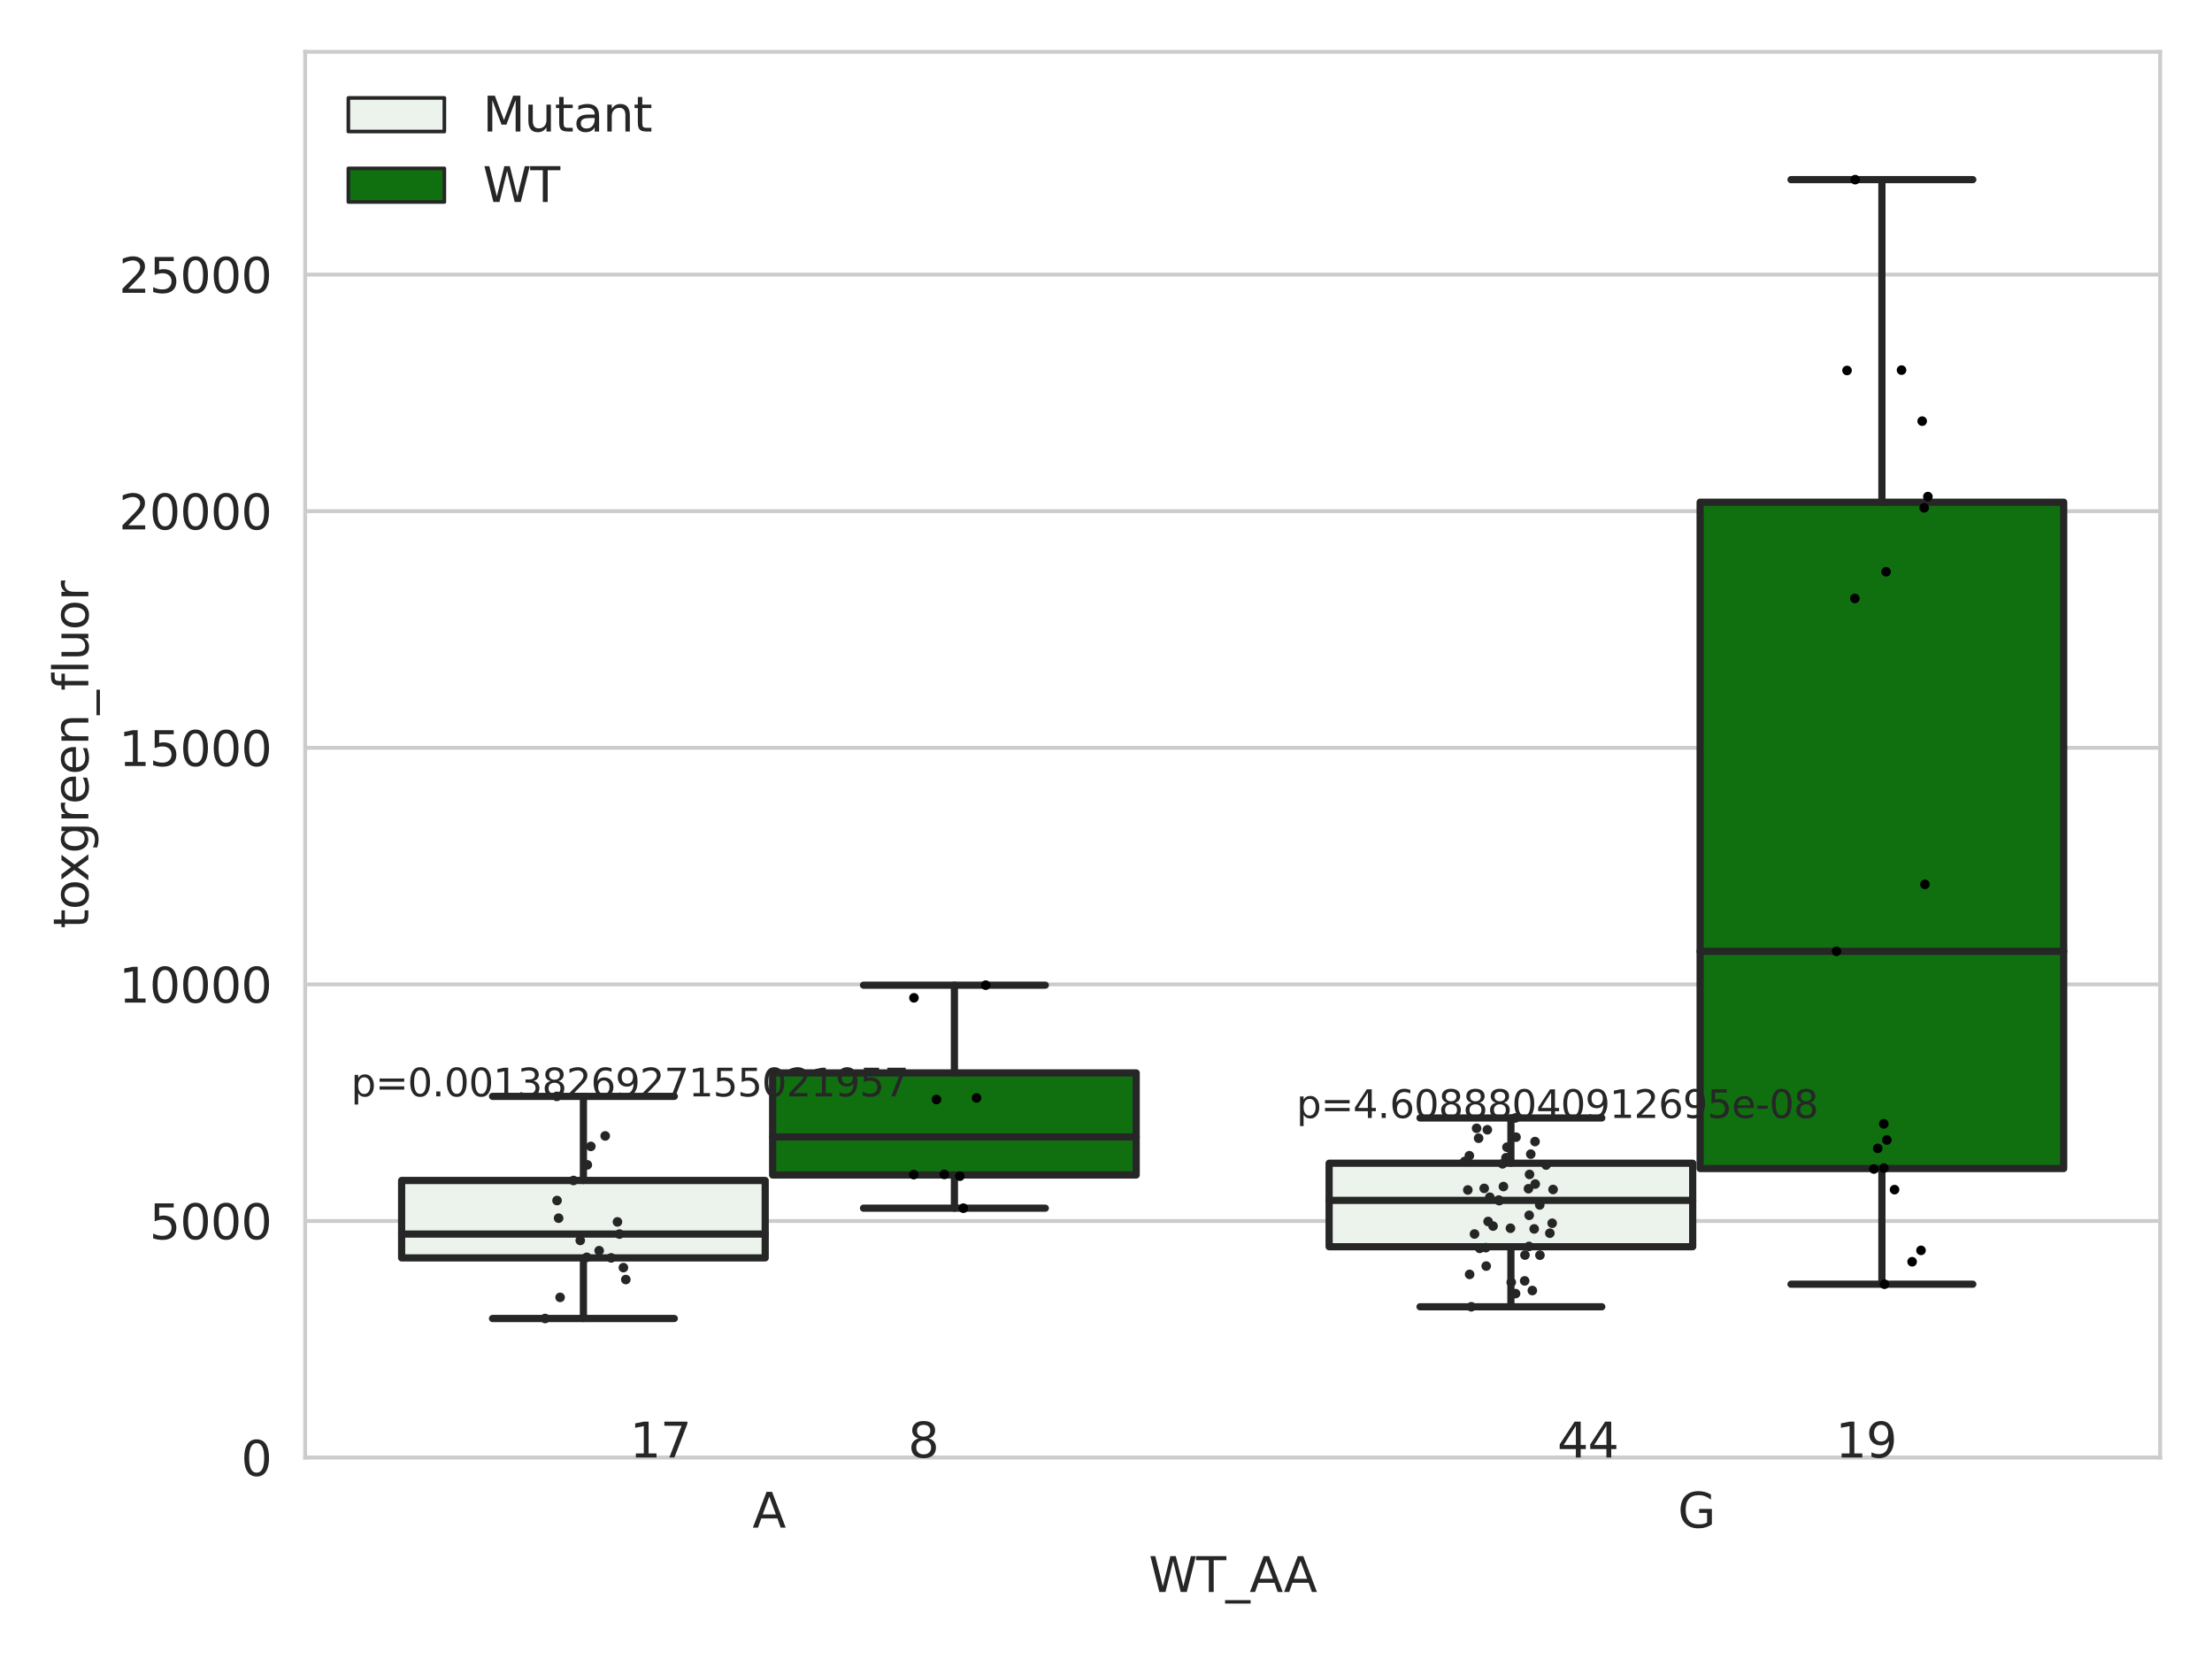 <?xml version="1.0" encoding="utf-8" standalone="no"?>
<!DOCTYPE svg PUBLIC "-//W3C//DTD SVG 1.1//EN"
  "http://www.w3.org/Graphics/SVG/1.1/DTD/svg11.dtd">
<svg xmlns:xlink="http://www.w3.org/1999/xlink" width="460.8pt" height="345.6pt" viewBox="0 0 460.8 345.6" xmlns="http://www.w3.org/2000/svg" version="1.1">
 <defs>
  <style type="text/css">*{stroke-linejoin: round; stroke-linecap: butt}</style>
 </defs>
 <g id="figure_1">
  <g id="patch_1">
   <path d="M 0 345.6 
L 460.8 345.6 
L 460.8 0 
L 0 0 
z
" style="fill: #ffffff"/>
  </g>
  <g id="axes_1">
   <g id="patch_2">
    <path d="M 63.571 303.64 
L 450 303.64 
L 450 10.8 
L 63.571 10.8 
z
" style="fill: #ffffff"/>
   </g>
   <g id="matplotlib.axis_1">
    <g id="xtick_1">
     <g id="text_1">
      <!-- A -->
      <g style="fill: #262626" transform="translate(156.758 318.238)scale(0.1 -0.1)">
       <defs>
        <path id="DejaVuSans-41" d="M 2188 4044 
L 1331 1722 
L 3047 1722 
L 2188 4044 
z
M 1831 4666 
L 2547 4666 
L 4325 0 
L 3669 0 
L 3244 1197 
L 1141 1197 
L 716 0 
L 50 0 
L 1831 4666 
z
" transform="scale(0.016)"/>
       </defs>
       <use xlink:href="#DejaVuSans-41"/>
      </g>
     </g>
    </g>
    <g id="xtick_2">
     <g id="text_2">
      <!-- G -->
      <g style="fill: #262626" transform="translate(349.519 318.238)scale(0.1 -0.1)">
       <defs>
        <path id="DejaVuSans-47" d="M 3809 666 
L 3809 1919 
L 2778 1919 
L 2778 2438 
L 4434 2438 
L 4434 434 
Q 4069 175 3628 42 
Q 3188 -91 2688 -91 
Q 1594 -91 976 548 
Q 359 1188 359 2328 
Q 359 3472 976 4111 
Q 1594 4750 2688 4750 
Q 3144 4750 3555 4637 
Q 3966 4525 4313 4306 
L 4313 3634 
Q 3963 3931 3569 4081 
Q 3175 4231 2741 4231 
Q 1884 4231 1454 3753 
Q 1025 3275 1025 2328 
Q 1025 1384 1454 906 
Q 1884 428 2741 428 
Q 3075 428 3337 486 
Q 3600 544 3809 666 
z
" transform="scale(0.016)"/>
       </defs>
       <use xlink:href="#DejaVuSans-47"/>
      </g>
     </g>
    </g>
    <g id="text_3">
     <!-- WT_AA -->
     <g style="fill: #262626" transform="translate(239.31 331.638)scale(0.1 -0.1)">
      <defs>
       <path id="DejaVuSans-57" d="M 213 4666 
L 850 4666 
L 1831 722 
L 2809 4666 
L 3519 4666 
L 4500 722 
L 5478 4666 
L 6119 4666 
L 4947 0 
L 4153 0 
L 3169 4050 
L 2175 0 
L 1381 0 
L 213 4666 
z
" transform="scale(0.016)"/>
       <path id="DejaVuSans-54" d="M -19 4666 
L 3928 4666 
L 3928 4134 
L 2272 4134 
L 2272 0 
L 1638 0 
L 1638 4134 
L -19 4134 
L -19 4666 
z
" transform="scale(0.016)"/>
       <path id="DejaVuSans-5f" d="M 3263 -1063 
L 3263 -1509 
L -63 -1509 
L -63 -1063 
L 3263 -1063 
z
" transform="scale(0.016)"/>
      </defs>
      <use xlink:href="#DejaVuSans-57"/>
      <use xlink:href="#DejaVuSans-54" x="98.877"/>
      <use xlink:href="#DejaVuSans-5f" x="159.961"/>
      <use xlink:href="#DejaVuSans-41" x="209.961"/>
      <use xlink:href="#DejaVuSans-41" x="281.119"/>
     </g>
    </g>
   </g>
   <g id="matplotlib.axis_2">
    <g id="ytick_1">
     <g id="line2d_1">
      <path d="M 63.571 303.64 
L 450 303.64 
" clip-path="url(#p2934b4007f)" style="fill: none; stroke: #cccccc; stroke-width: 0.8; stroke-linecap: round"/>
     </g>
     <g id="text_4">
      <!-- 0 -->
      <g style="fill: #262626" transform="translate(50.209 307.439)scale(0.1 -0.1)">
       <defs>
        <path id="DejaVuSans-30" d="M 2034 4250 
Q 1547 4250 1301 3770 
Q 1056 3291 1056 2328 
Q 1056 1369 1301 889 
Q 1547 409 2034 409 
Q 2525 409 2770 889 
Q 3016 1369 3016 2328 
Q 3016 3291 2770 3770 
Q 2525 4250 2034 4250 
z
M 2034 4750 
Q 2819 4750 3233 4129 
Q 3647 3509 3647 2328 
Q 3647 1150 3233 529 
Q 2819 -91 2034 -91 
Q 1250 -91 836 529 
Q 422 1150 422 2328 
Q 422 3509 836 4129 
Q 1250 4750 2034 4750 
z
" transform="scale(0.016)"/>
       </defs>
       <use xlink:href="#DejaVuSans-30"/>
      </g>
     </g>
    </g>
    <g id="ytick_2">
     <g id="line2d_2">
      <path d="M 63.571 254.352 
L 450 254.352 
" clip-path="url(#p2934b4007f)" style="fill: none; stroke: #cccccc; stroke-width: 0.8; stroke-linecap: round"/>
     </g>
     <g id="text_5">
      <!-- 5000 -->
      <g style="fill: #262626" transform="translate(31.121 258.152)scale(0.1 -0.1)">
       <defs>
        <path id="DejaVuSans-35" d="M 691 4666 
L 3169 4666 
L 3169 4134 
L 1269 4134 
L 1269 2991 
Q 1406 3038 1543 3061 
Q 1681 3084 1819 3084 
Q 2600 3084 3056 2656 
Q 3513 2228 3513 1497 
Q 3513 744 3044 326 
Q 2575 -91 1722 -91 
Q 1428 -91 1123 -41 
Q 819 9 494 109 
L 494 744 
Q 775 591 1075 516 
Q 1375 441 1709 441 
Q 2250 441 2565 725 
Q 2881 1009 2881 1497 
Q 2881 1984 2565 2268 
Q 2250 2553 1709 2553 
Q 1456 2553 1204 2497 
Q 953 2441 691 2322 
L 691 4666 
z
" transform="scale(0.016)"/>
       </defs>
       <use xlink:href="#DejaVuSans-35"/>
       <use xlink:href="#DejaVuSans-30" x="63.623"/>
       <use xlink:href="#DejaVuSans-30" x="127.246"/>
       <use xlink:href="#DejaVuSans-30" x="190.869"/>
      </g>
     </g>
    </g>
    <g id="ytick_3">
     <g id="line2d_3">
      <path d="M 63.571 205.065 
L 450 205.065 
" clip-path="url(#p2934b4007f)" style="fill: none; stroke: #cccccc; stroke-width: 0.8; stroke-linecap: round"/>
     </g>
     <g id="text_6">
      <!-- 10000 -->
      <g style="fill: #262626" transform="translate(24.759 208.864)scale(0.1 -0.1)">
       <defs>
        <path id="DejaVuSans-31" d="M 794 531 
L 1825 531 
L 1825 4091 
L 703 3866 
L 703 4441 
L 1819 4666 
L 2450 4666 
L 2450 531 
L 3481 531 
L 3481 0 
L 794 0 
L 794 531 
z
" transform="scale(0.016)"/>
       </defs>
       <use xlink:href="#DejaVuSans-31"/>
       <use xlink:href="#DejaVuSans-30" x="63.623"/>
       <use xlink:href="#DejaVuSans-30" x="127.246"/>
       <use xlink:href="#DejaVuSans-30" x="190.869"/>
       <use xlink:href="#DejaVuSans-30" x="254.492"/>
      </g>
     </g>
    </g>
    <g id="ytick_4">
     <g id="line2d_4">
      <path d="M 63.571 155.777 
L 450 155.777 
" clip-path="url(#p2934b4007f)" style="fill: none; stroke: #cccccc; stroke-width: 0.8; stroke-linecap: round"/>
     </g>
     <g id="text_7">
      <!-- 15000 -->
      <g style="fill: #262626" transform="translate(24.759 159.576)scale(0.1 -0.1)">
       <use xlink:href="#DejaVuSans-31"/>
       <use xlink:href="#DejaVuSans-35" x="63.623"/>
       <use xlink:href="#DejaVuSans-30" x="127.246"/>
       <use xlink:href="#DejaVuSans-30" x="190.869"/>
       <use xlink:href="#DejaVuSans-30" x="254.492"/>
      </g>
     </g>
    </g>
    <g id="ytick_5">
     <g id="line2d_5">
      <path d="M 63.571 106.489 
L 450 106.489 
" clip-path="url(#p2934b4007f)" style="fill: none; stroke: #cccccc; stroke-width: 0.8; stroke-linecap: round"/>
     </g>
     <g id="text_8">
      <!-- 20000 -->
      <g style="fill: #262626" transform="translate(24.759 110.289)scale(0.1 -0.1)">
       <defs>
        <path id="DejaVuSans-32" d="M 1228 531 
L 3431 531 
L 3431 0 
L 469 0 
L 469 531 
Q 828 903 1448 1529 
Q 2069 2156 2228 2338 
Q 2531 2678 2651 2914 
Q 2772 3150 2772 3378 
Q 2772 3750 2511 3984 
Q 2250 4219 1831 4219 
Q 1534 4219 1204 4116 
Q 875 4013 500 3803 
L 500 4441 
Q 881 4594 1212 4672 
Q 1544 4750 1819 4750 
Q 2544 4750 2975 4387 
Q 3406 4025 3406 3419 
Q 3406 3131 3298 2873 
Q 3191 2616 2906 2266 
Q 2828 2175 2409 1742 
Q 1991 1309 1228 531 
z
" transform="scale(0.016)"/>
       </defs>
       <use xlink:href="#DejaVuSans-32"/>
       <use xlink:href="#DejaVuSans-30" x="63.623"/>
       <use xlink:href="#DejaVuSans-30" x="127.246"/>
       <use xlink:href="#DejaVuSans-30" x="190.869"/>
       <use xlink:href="#DejaVuSans-30" x="254.492"/>
      </g>
     </g>
    </g>
    <g id="ytick_6">
     <g id="line2d_6">
      <path d="M 63.571 57.202 
L 450 57.202 
" clip-path="url(#p2934b4007f)" style="fill: none; stroke: #cccccc; stroke-width: 0.8; stroke-linecap: round"/>
     </g>
     <g id="text_9">
      <!-- 25000 -->
      <g style="fill: #262626" transform="translate(24.759 61.001)scale(0.1 -0.1)">
       <use xlink:href="#DejaVuSans-32"/>
       <use xlink:href="#DejaVuSans-35" x="63.623"/>
       <use xlink:href="#DejaVuSans-30" x="127.246"/>
       <use xlink:href="#DejaVuSans-30" x="190.869"/>
       <use xlink:href="#DejaVuSans-30" x="254.492"/>
      </g>
     </g>
    </g>
    <g id="text_10">
     <!-- toxgreen_fluor -->
     <g style="fill: #262626" transform="translate(18.401 193.415)rotate(-90)scale(0.1 -0.1)">
      <defs>
       <path id="DejaVuSans-74" d="M 1172 4494 
L 1172 3500 
L 2356 3500 
L 2356 3053 
L 1172 3053 
L 1172 1153 
Q 1172 725 1289 603 
Q 1406 481 1766 481 
L 2356 481 
L 2356 0 
L 1766 0 
Q 1100 0 847 248 
Q 594 497 594 1153 
L 594 3053 
L 172 3053 
L 172 3500 
L 594 3500 
L 594 4494 
L 1172 4494 
z
" transform="scale(0.016)"/>
       <path id="DejaVuSans-6f" d="M 1959 3097 
Q 1497 3097 1228 2736 
Q 959 2375 959 1747 
Q 959 1119 1226 758 
Q 1494 397 1959 397 
Q 2419 397 2687 759 
Q 2956 1122 2956 1747 
Q 2956 2369 2687 2733 
Q 2419 3097 1959 3097 
z
M 1959 3584 
Q 2709 3584 3137 3096 
Q 3566 2609 3566 1747 
Q 3566 888 3137 398 
Q 2709 -91 1959 -91 
Q 1206 -91 779 398 
Q 353 888 353 1747 
Q 353 2609 779 3096 
Q 1206 3584 1959 3584 
z
" transform="scale(0.016)"/>
       <path id="DejaVuSans-78" d="M 3513 3500 
L 2247 1797 
L 3578 0 
L 2900 0 
L 1881 1375 
L 863 0 
L 184 0 
L 1544 1831 
L 300 3500 
L 978 3500 
L 1906 2253 
L 2834 3500 
L 3513 3500 
z
" transform="scale(0.016)"/>
       <path id="DejaVuSans-67" d="M 2906 1791 
Q 2906 2416 2648 2759 
Q 2391 3103 1925 3103 
Q 1463 3103 1205 2759 
Q 947 2416 947 1791 
Q 947 1169 1205 825 
Q 1463 481 1925 481 
Q 2391 481 2648 825 
Q 2906 1169 2906 1791 
z
M 3481 434 
Q 3481 -459 3084 -895 
Q 2688 -1331 1869 -1331 
Q 1566 -1331 1297 -1286 
Q 1028 -1241 775 -1147 
L 775 -588 
Q 1028 -725 1275 -790 
Q 1522 -856 1778 -856 
Q 2344 -856 2625 -561 
Q 2906 -266 2906 331 
L 2906 616 
Q 2728 306 2450 153 
Q 2172 0 1784 0 
Q 1141 0 747 490 
Q 353 981 353 1791 
Q 353 2603 747 3093 
Q 1141 3584 1784 3584 
Q 2172 3584 2450 3431 
Q 2728 3278 2906 2969 
L 2906 3500 
L 3481 3500 
L 3481 434 
z
" transform="scale(0.016)"/>
       <path id="DejaVuSans-72" d="M 2631 2963 
Q 2534 3019 2420 3045 
Q 2306 3072 2169 3072 
Q 1681 3072 1420 2755 
Q 1159 2438 1159 1844 
L 1159 0 
L 581 0 
L 581 3500 
L 1159 3500 
L 1159 2956 
Q 1341 3275 1631 3429 
Q 1922 3584 2338 3584 
Q 2397 3584 2469 3576 
Q 2541 3569 2628 3553 
L 2631 2963 
z
" transform="scale(0.016)"/>
       <path id="DejaVuSans-65" d="M 3597 1894 
L 3597 1613 
L 953 1613 
Q 991 1019 1311 708 
Q 1631 397 2203 397 
Q 2534 397 2845 478 
Q 3156 559 3463 722 
L 3463 178 
Q 3153 47 2828 -22 
Q 2503 -91 2169 -91 
Q 1331 -91 842 396 
Q 353 884 353 1716 
Q 353 2575 817 3079 
Q 1281 3584 2069 3584 
Q 2775 3584 3186 3129 
Q 3597 2675 3597 1894 
z
M 3022 2063 
Q 3016 2534 2758 2815 
Q 2500 3097 2075 3097 
Q 1594 3097 1305 2825 
Q 1016 2553 972 2059 
L 3022 2063 
z
" transform="scale(0.016)"/>
       <path id="DejaVuSans-6e" d="M 3513 2113 
L 3513 0 
L 2938 0 
L 2938 2094 
Q 2938 2591 2744 2837 
Q 2550 3084 2163 3084 
Q 1697 3084 1428 2787 
Q 1159 2491 1159 1978 
L 1159 0 
L 581 0 
L 581 3500 
L 1159 3500 
L 1159 2956 
Q 1366 3272 1645 3428 
Q 1925 3584 2291 3584 
Q 2894 3584 3203 3211 
Q 3513 2838 3513 2113 
z
" transform="scale(0.016)"/>
       <path id="DejaVuSans-66" d="M 2375 4863 
L 2375 4384 
L 1825 4384 
Q 1516 4384 1395 4259 
Q 1275 4134 1275 3809 
L 1275 3500 
L 2222 3500 
L 2222 3053 
L 1275 3053 
L 1275 0 
L 697 0 
L 697 3053 
L 147 3053 
L 147 3500 
L 697 3500 
L 697 3744 
Q 697 4328 969 4595 
Q 1241 4863 1831 4863 
L 2375 4863 
z
" transform="scale(0.016)"/>
       <path id="DejaVuSans-6c" d="M 603 4863 
L 1178 4863 
L 1178 0 
L 603 0 
L 603 4863 
z
" transform="scale(0.016)"/>
       <path id="DejaVuSans-75" d="M 544 1381 
L 544 3500 
L 1119 3500 
L 1119 1403 
Q 1119 906 1312 657 
Q 1506 409 1894 409 
Q 2359 409 2629 706 
Q 2900 1003 2900 1516 
L 2900 3500 
L 3475 3500 
L 3475 0 
L 2900 0 
L 2900 538 
Q 2691 219 2414 64 
Q 2138 -91 1772 -91 
Q 1169 -91 856 284 
Q 544 659 544 1381 
z
M 1991 3584 
L 1991 3584 
z
" transform="scale(0.016)"/>
      </defs>
      <use xlink:href="#DejaVuSans-74"/>
      <use xlink:href="#DejaVuSans-6f" x="39.209"/>
      <use xlink:href="#DejaVuSans-78" x="97.266"/>
      <use xlink:href="#DejaVuSans-67" x="156.445"/>
      <use xlink:href="#DejaVuSans-72" x="219.922"/>
      <use xlink:href="#DejaVuSans-65" x="258.785"/>
      <use xlink:href="#DejaVuSans-65" x="320.309"/>
      <use xlink:href="#DejaVuSans-6e" x="381.832"/>
      <use xlink:href="#DejaVuSans-5f" x="445.211"/>
      <use xlink:href="#DejaVuSans-66" x="495.211"/>
      <use xlink:href="#DejaVuSans-6c" x="530.416"/>
      <use xlink:href="#DejaVuSans-75" x="558.199"/>
      <use xlink:href="#DejaVuSans-6f" x="621.578"/>
      <use xlink:href="#DejaVuSans-72" x="682.76"/>
     </g>
    </g>
   </g>
   <g id="patch_3">
    <path d="M 83.666 262.038 
L 159.406 262.038 
L 159.406 245.914 
L 83.666 245.914 
L 83.666 262.038 
z
" clip-path="url(#p2934b4007f)" style="fill: #ecf2ec; stroke: #262626; stroke-width: 1.5; stroke-linejoin: miter"/>
   </g>
   <g id="patch_4">
    <path d="M 160.951 244.771 
L 236.691 244.771 
L 236.691 223.508 
L 160.951 223.508 
L 160.951 244.771 
z
" clip-path="url(#p2934b4007f)" style="fill: #107010; stroke: #262626; stroke-width: 1.5; stroke-linejoin: miter"/>
   </g>
   <g id="patch_5">
    <path d="M 276.88 259.714 
L 352.62 259.714 
L 352.62 242.325 
L 276.88 242.325 
L 276.88 259.714 
z
" clip-path="url(#p2934b4007f)" style="fill: #ecf2ec; stroke: #262626; stroke-width: 1.5; stroke-linejoin: miter"/>
   </g>
   <g id="patch_6">
    <path d="M 354.166 243.427 
L 429.906 243.427 
L 429.906 104.616 
L 354.166 104.616 
L 354.166 243.427 
z
" clip-path="url(#p2934b4007f)" style="fill: #107010; stroke: #262626; stroke-width: 1.5; stroke-linejoin: miter"/>
   </g>
   <g id="patch_7">
    <path d="M 160.178 303.64 
L 160.178 303.64 
L 160.178 303.64 
L 160.178 303.64 
z
" clip-path="url(#p2934b4007f)" style="fill: #ecf2ec; stroke: #262626; stroke-width: 0.75; stroke-linejoin: miter"/>
   </g>
   <g id="patch_8">
    <path d="M 160.178 303.64 
L 160.178 303.64 
L 160.178 303.64 
L 160.178 303.64 
z
" clip-path="url(#p2934b4007f)" style="fill: #107010; stroke: #262626; stroke-width: 0.75; stroke-linejoin: miter"/>
   </g>
   <g id="PathCollection_1"/>
   <g id="PathCollection_2"/>
   <g id="line2d_7">
    <path d="M 121.536 262.038 
L 121.536 274.667 
" clip-path="url(#p2934b4007f)" style="fill: none; stroke: #262626; stroke-width: 1.5; stroke-linecap: round"/>
   </g>
   <g id="line2d_8">
    <path d="M 121.536 245.914 
L 121.536 228.392 
" clip-path="url(#p2934b4007f)" style="fill: none; stroke: #262626; stroke-width: 1.5; stroke-linecap: round"/>
   </g>
   <g id="line2d_9">
    <path d="M 102.601 274.667 
L 140.471 274.667 
" clip-path="url(#p2934b4007f)" style="fill: none; stroke: #262626; stroke-width: 1.5; stroke-linecap: round"/>
   </g>
   <g id="line2d_10">
    <path d="M 102.601 228.392 
L 140.471 228.392 
" clip-path="url(#p2934b4007f)" style="fill: none; stroke: #262626; stroke-width: 1.5; stroke-linecap: round"/>
   </g>
   <g id="line2d_11"/>
   <g id="line2d_12">
    <path d="M 198.821 244.771 
L 198.821 251.688 
" clip-path="url(#p2934b4007f)" style="fill: none; stroke: #262626; stroke-width: 1.5; stroke-linecap: round"/>
   </g>
   <g id="line2d_13">
    <path d="M 198.821 223.508 
L 198.821 205.229 
" clip-path="url(#p2934b4007f)" style="fill: none; stroke: #262626; stroke-width: 1.5; stroke-linecap: round"/>
   </g>
   <g id="line2d_14">
    <path d="M 179.886 251.688 
L 217.756 251.688 
" clip-path="url(#p2934b4007f)" style="fill: none; stroke: #262626; stroke-width: 1.5; stroke-linecap: round"/>
   </g>
   <g id="line2d_15">
    <path d="M 179.886 205.229 
L 217.756 205.229 
" clip-path="url(#p2934b4007f)" style="fill: none; stroke: #262626; stroke-width: 1.5; stroke-linecap: round"/>
   </g>
   <g id="line2d_16"/>
   <g id="line2d_17">
    <path d="M 314.75 259.714 
L 314.75 272.225 
" clip-path="url(#p2934b4007f)" style="fill: none; stroke: #262626; stroke-width: 1.5; stroke-linecap: round"/>
   </g>
   <g id="line2d_18">
    <path d="M 314.75 242.325 
L 314.75 232.889 
" clip-path="url(#p2934b4007f)" style="fill: none; stroke: #262626; stroke-width: 1.5; stroke-linecap: round"/>
   </g>
   <g id="line2d_19">
    <path d="M 295.815 272.225 
L 333.685 272.225 
" clip-path="url(#p2934b4007f)" style="fill: none; stroke: #262626; stroke-width: 1.5; stroke-linecap: round"/>
   </g>
   <g id="line2d_20">
    <path d="M 295.815 232.889 
L 333.685 232.889 
" clip-path="url(#p2934b4007f)" style="fill: none; stroke: #262626; stroke-width: 1.5; stroke-linecap: round"/>
   </g>
   <g id="line2d_21"/>
   <g id="line2d_22">
    <path d="M 392.036 243.427 
L 392.036 267.525 
" clip-path="url(#p2934b4007f)" style="fill: none; stroke: #262626; stroke-width: 1.5; stroke-linecap: round"/>
   </g>
   <g id="line2d_23">
    <path d="M 392.036 104.616 
L 392.036 37.422 
" clip-path="url(#p2934b4007f)" style="fill: none; stroke: #262626; stroke-width: 1.5; stroke-linecap: round"/>
   </g>
   <g id="line2d_24">
    <path d="M 373.101 267.525 
L 410.971 267.525 
" clip-path="url(#p2934b4007f)" style="fill: none; stroke: #262626; stroke-width: 1.5; stroke-linecap: round"/>
   </g>
   <g id="line2d_25">
    <path d="M 373.101 37.422 
L 410.971 37.422 
" clip-path="url(#p2934b4007f)" style="fill: none; stroke: #262626; stroke-width: 1.5; stroke-linecap: round"/>
   </g>
   <g id="line2d_26"/>
   <g id="line2d_27">
    <path d="M 83.666 257.08 
L 159.406 257.08 
" clip-path="url(#p2934b4007f)" style="fill: none; stroke: #262626; stroke-width: 1.5; stroke-linecap: round"/>
   </g>
   <g id="line2d_28">
    <path d="M 160.951 236.848 
L 236.691 236.848 
" clip-path="url(#p2934b4007f)" style="fill: none; stroke: #262626; stroke-width: 1.5; stroke-linecap: round"/>
   </g>
   <g id="line2d_29">
    <path d="M 276.88 250.059 
L 352.62 250.059 
" clip-path="url(#p2934b4007f)" style="fill: none; stroke: #262626; stroke-width: 1.5; stroke-linecap: round"/>
   </g>
   <g id="line2d_30">
    <path d="M 354.166 198.176 
L 429.906 198.176 
" clip-path="url(#p2934b4007f)" style="fill: none; stroke: #262626; stroke-width: 1.5; stroke-linecap: round"/>
   </g>
   <g id="patch_9">
    <path d="M 63.571 303.64 
L 63.571 10.8 
" style="fill: none; stroke: #cccccc; stroke-width: 0.8; stroke-linejoin: miter; stroke-linecap: square"/>
   </g>
   <g id="patch_10">
    <path d="M 450 303.64 
L 450 10.8 
" style="fill: none; stroke: #cccccc; stroke-width: 0.8; stroke-linejoin: miter; stroke-linecap: square"/>
   </g>
   <g id="patch_11">
    <path d="M 63.571 303.64 
L 450 303.64 
" style="fill: none; stroke: #cccccc; stroke-width: 0.8; stroke-linejoin: miter; stroke-linecap: square"/>
   </g>
   <g id="patch_12">
    <path d="M 63.571 10.8 
L 450 10.8 
" style="fill: none; stroke: #cccccc; stroke-width: 0.8; stroke-linejoin: miter; stroke-linecap: square"/>
   </g>
   <g id="PathCollection_3">
    <defs>
     <path id="C0_0_623d3a6e68" d="M 0 1 
C 0.265 1 0.52 0.895 0.707 0.707 
C 0.895 0.52 1 0.265 1 -0 
C 1 -0.265 0.895 -0.52 0.707 -0.707 
C 0.52 -0.895 0.265 -1 0 -1 
C -0.265 -1 -0.52 -0.895 -0.707 -0.707 
C -0.895 -0.52 -1 -0.265 -1 0 
C -1 0.265 -0.895 0.52 -0.707 0.707 
C -0.52 0.895 -0.265 1 0 1 
z
"/>
    </defs>
    <g clip-path="url(#p2934b4007f)">
     <use xlink:href="#C0_0_623d3a6e68" x="120.878" y="258.405" style="fill: #262626"/>
    </g>
    <g clip-path="url(#p2934b4007f)">
     <use xlink:href="#C0_0_623d3a6e68" x="129.867" y="264.069" style="fill: #262626"/>
    </g>
    <g clip-path="url(#p2934b4007f)">
     <use xlink:href="#C0_0_623d3a6e68" x="116.37" y="253.767" style="fill: #262626"/>
    </g>
    <g clip-path="url(#p2934b4007f)">
     <use xlink:href="#C0_0_623d3a6e68" x="116.682" y="270.265" style="fill: #262626"/>
    </g>
    <g clip-path="url(#p2934b4007f)">
     <use xlink:href="#C0_0_623d3a6e68" x="115.99" y="228.392" style="fill: #262626"/>
    </g>
    <g clip-path="url(#p2934b4007f)">
     <use xlink:href="#C0_0_623d3a6e68" x="122.247" y="261.918" style="fill: #262626"/>
    </g>
    <g clip-path="url(#p2934b4007f)">
     <use xlink:href="#C0_0_623d3a6e68" x="113.563" y="274.667" style="fill: #262626"/>
    </g>
    <g clip-path="url(#p2934b4007f)">
     <use xlink:href="#C0_0_623d3a6e68" x="119.467" y="245.914" style="fill: #262626"/>
    </g>
    <g clip-path="url(#p2934b4007f)">
     <use xlink:href="#C0_0_623d3a6e68" x="122.354" y="242.664" style="fill: #262626"/>
    </g>
    <g clip-path="url(#p2934b4007f)">
     <use xlink:href="#C0_0_623d3a6e68" x="126.075" y="236.633" style="fill: #262626"/>
    </g>
    <g clip-path="url(#p2934b4007f)">
     <use xlink:href="#C0_0_623d3a6e68" x="128.627" y="254.544" style="fill: #262626"/>
    </g>
    <g clip-path="url(#p2934b4007f)">
     <use xlink:href="#C0_0_623d3a6e68" x="127.315" y="262.038" style="fill: #262626"/>
    </g>
    <g clip-path="url(#p2934b4007f)">
     <use xlink:href="#C0_0_623d3a6e68" x="129.042" y="257.08" style="fill: #262626"/>
    </g>
    <g clip-path="url(#p2934b4007f)">
     <use xlink:href="#C0_0_623d3a6e68" x="123.084" y="238.813" style="fill: #262626"/>
    </g>
    <g clip-path="url(#p2934b4007f)">
     <use xlink:href="#C0_0_623d3a6e68" x="116.041" y="250.092" style="fill: #262626"/>
    </g>
    <g clip-path="url(#p2934b4007f)">
     <use xlink:href="#C0_0_623d3a6e68" x="130.372" y="266.553" style="fill: #262626"/>
    </g>
    <g clip-path="url(#p2934b4007f)">
     <use xlink:href="#C0_0_623d3a6e68" x="124.818" y="260.538" style="fill: #262626"/>
    </g>
   </g>
   <g id="PathCollection_4">
    <defs>
     <path id="C1_0_ad33e74df6" d="M 0 1 
C 0.265 1 0.52 0.895 0.707 0.707 
C 0.895 0.52 1 0.265 1 -0 
C 1 -0.265 0.895 -0.52 0.707 -0.707 
C 0.52 -0.895 0.265 -1 0 -1 
C -0.265 -1 -0.52 -0.895 -0.707 -0.707 
C -0.895 -0.52 -1 -0.265 -1 0 
C -1 0.265 -0.895 0.52 -0.707 0.707 
C -0.52 0.895 -0.265 1 0 1 
z
"/>
    </defs>
    <g clip-path="url(#p2934b4007f)">
     <use xlink:href="#C1_0_ad33e74df6" x="196.724" y="244.649"/>
    </g>
    <g clip-path="url(#p2934b4007f)">
     <use xlink:href="#C1_0_ad33e74df6" x="205.341" y="205.229"/>
    </g>
    <g clip-path="url(#p2934b4007f)">
     <use xlink:href="#C1_0_ad33e74df6" x="190.354" y="244.69"/>
    </g>
    <g clip-path="url(#p2934b4007f)">
     <use xlink:href="#C1_0_ad33e74df6" x="203.431" y="228.721"/>
    </g>
    <g clip-path="url(#p2934b4007f)">
     <use xlink:href="#C1_0_ad33e74df6" x="200.687" y="251.688"/>
    </g>
    <g clip-path="url(#p2934b4007f)">
     <use xlink:href="#C1_0_ad33e74df6" x="195.093" y="229.047"/>
    </g>
    <g clip-path="url(#p2934b4007f)">
     <use xlink:href="#C1_0_ad33e74df6" x="199.958" y="245.016"/>
    </g>
    <g clip-path="url(#p2934b4007f)">
     <use xlink:href="#C1_0_ad33e74df6" x="190.391" y="207.867"/>
    </g>
   </g>
   <g id="PathCollection_5">
    <defs>
     <path id="C2_0_f8456ab0e0" d="M 0 1 
C 0.265 1 0.52 0.895 0.707 0.707 
C 0.895 0.52 1 0.265 1 -0 
C 1 -0.265 0.895 -0.52 0.707 -0.707 
C 0.52 -0.895 0.265 -1 0 -1 
C -0.265 -1 -0.52 -0.895 -0.707 -0.707 
C -0.895 -0.52 -1 -0.265 -1 0 
C -1 0.265 -0.895 0.52 -0.707 0.707 
C -0.52 0.895 -0.265 1 0 1 
z
"/>
    </defs>
    <g clip-path="url(#p2934b4007f)">
     <use xlink:href="#C2_0_f8456ab0e0" x="315.721" y="269.48" style="fill: #262626"/>
    </g>
    <g clip-path="url(#p2934b4007f)">
     <use xlink:href="#C2_0_f8456ab0e0" x="309.515" y="259.915" style="fill: #262626"/>
    </g>
    <g clip-path="url(#p2934b4007f)">
     <use xlink:href="#C2_0_f8456ab0e0" x="310.003" y="254.458" style="fill: #262626"/>
    </g>
    <g clip-path="url(#p2934b4007f)">
     <use xlink:href="#C2_0_f8456ab0e0" x="305.772" y="247.891" style="fill: #262626"/>
    </g>
    <g clip-path="url(#p2934b4007f)">
     <use xlink:href="#C2_0_f8456ab0e0" x="322.077" y="242.696" style="fill: #262626"/>
    </g>
    <g clip-path="url(#p2934b4007f)">
     <use xlink:href="#C2_0_f8456ab0e0" x="305.127" y="241.951" style="fill: #262626"/>
    </g>
    <g clip-path="url(#p2934b4007f)">
     <use xlink:href="#C2_0_f8456ab0e0" x="312.322" y="250.121" style="fill: #262626"/>
    </g>
    <g clip-path="url(#p2934b4007f)">
     <use xlink:href="#C2_0_f8456ab0e0" x="313.924" y="238.983" style="fill: #262626"/>
    </g>
    <g clip-path="url(#p2934b4007f)">
     <use xlink:href="#C2_0_f8456ab0e0" x="323.534" y="247.789" style="fill: #262626"/>
    </g>
    <g clip-path="url(#p2934b4007f)">
     <use xlink:href="#C2_0_f8456ab0e0" x="318.559" y="253.167" style="fill: #262626"/>
    </g>
    <g clip-path="url(#p2934b4007f)">
     <use xlink:href="#C2_0_f8456ab0e0" x="317.617" y="266.83" style="fill: #262626"/>
    </g>
    <g clip-path="url(#p2934b4007f)">
     <use xlink:href="#C2_0_f8456ab0e0" x="309.6" y="263.746" style="fill: #262626"/>
    </g>
    <g clip-path="url(#p2934b4007f)">
     <use xlink:href="#C2_0_f8456ab0e0" x="313.192" y="247.18" style="fill: #262626"/>
    </g>
    <g clip-path="url(#p2934b4007f)">
     <use xlink:href="#C2_0_f8456ab0e0" x="307.17" y="257.064" style="fill: #262626"/>
    </g>
    <g clip-path="url(#p2934b4007f)">
     <use xlink:href="#C2_0_f8456ab0e0" x="306.148" y="265.48" style="fill: #262626"/>
    </g>
    <g clip-path="url(#p2934b4007f)">
     <use xlink:href="#C2_0_f8456ab0e0" x="314.656" y="255.864" style="fill: #262626"/>
    </g>
    <g clip-path="url(#p2934b4007f)">
     <use xlink:href="#C2_0_f8456ab0e0" x="312.222" y="249.996" style="fill: #262626"/>
    </g>
    <g clip-path="url(#p2934b4007f)">
     <use xlink:href="#C2_0_f8456ab0e0" x="315.818" y="236.89" style="fill: #262626"/>
    </g>
    <g clip-path="url(#p2934b4007f)">
     <use xlink:href="#C2_0_f8456ab0e0" x="306.496" y="272.225" style="fill: #262626"/>
    </g>
    <g clip-path="url(#p2934b4007f)">
     <use xlink:href="#C2_0_f8456ab0e0" x="311.031" y="255.416" style="fill: #262626"/>
    </g>
    <g clip-path="url(#p2934b4007f)">
     <use xlink:href="#C2_0_f8456ab0e0" x="314.819" y="267.126" style="fill: #262626"/>
    </g>
    <g clip-path="url(#p2934b4007f)">
     <use xlink:href="#C2_0_f8456ab0e0" x="313.722" y="241.18" style="fill: #262626"/>
    </g>
    <g clip-path="url(#p2934b4007f)">
     <use xlink:href="#C2_0_f8456ab0e0" x="320.757" y="251.008" style="fill: #262626"/>
    </g>
    <g clip-path="url(#p2934b4007f)">
     <use xlink:href="#C2_0_f8456ab0e0" x="307.601" y="235.046" style="fill: #262626"/>
    </g>
    <g clip-path="url(#p2934b4007f)">
     <use xlink:href="#C2_0_f8456ab0e0" x="319.599" y="256.004" style="fill: #262626"/>
    </g>
    <g clip-path="url(#p2934b4007f)">
     <use xlink:href="#C2_0_f8456ab0e0" x="323.347" y="254.822" style="fill: #262626"/>
    </g>
    <g clip-path="url(#p2934b4007f)">
     <use xlink:href="#C2_0_f8456ab0e0" x="319.776" y="237.809" style="fill: #262626"/>
    </g>
    <g clip-path="url(#p2934b4007f)">
     <use xlink:href="#C2_0_f8456ab0e0" x="318.407" y="247.632" style="fill: #262626"/>
    </g>
    <g clip-path="url(#p2934b4007f)">
     <use xlink:href="#C2_0_f8456ab0e0" x="318.887" y="240.429" style="fill: #262626"/>
    </g>
    <g clip-path="url(#p2934b4007f)">
     <use xlink:href="#C2_0_f8456ab0e0" x="306.092" y="240.753" style="fill: #262626"/>
    </g>
    <g clip-path="url(#p2934b4007f)">
     <use xlink:href="#C2_0_f8456ab0e0" x="308.023" y="237.111" style="fill: #262626"/>
    </g>
    <g clip-path="url(#p2934b4007f)">
     <use xlink:href="#C2_0_f8456ab0e0" x="310.355" y="249.399" style="fill: #262626"/>
    </g>
    <g clip-path="url(#p2934b4007f)">
     <use xlink:href="#C2_0_f8456ab0e0" x="308.253" y="260.06" style="fill: #262626"/>
    </g>
    <g clip-path="url(#p2934b4007f)">
     <use xlink:href="#C2_0_f8456ab0e0" x="318.627" y="244.653" style="fill: #262626"/>
    </g>
    <g clip-path="url(#p2934b4007f)">
     <use xlink:href="#C2_0_f8456ab0e0" x="320.799" y="261.478" style="fill: #262626"/>
    </g>
    <g clip-path="url(#p2934b4007f)">
     <use xlink:href="#C2_0_f8456ab0e0" x="309.842" y="235.353" style="fill: #262626"/>
    </g>
    <g clip-path="url(#p2934b4007f)">
     <use xlink:href="#C2_0_f8456ab0e0" x="319.214" y="268.844" style="fill: #262626"/>
    </g>
    <g clip-path="url(#p2934b4007f)">
     <use xlink:href="#C2_0_f8456ab0e0" x="315.675" y="232.889" style="fill: #262626"/>
    </g>
    <g clip-path="url(#p2934b4007f)">
     <use xlink:href="#C2_0_f8456ab0e0" x="317.68" y="261.454" style="fill: #262626"/>
    </g>
    <g clip-path="url(#p2934b4007f)">
     <use xlink:href="#C2_0_f8456ab0e0" x="318.521" y="259.648" style="fill: #262626"/>
    </g>
    <g clip-path="url(#p2934b4007f)">
     <use xlink:href="#C2_0_f8456ab0e0" x="322.86" y="256.901" style="fill: #262626"/>
    </g>
    <g clip-path="url(#p2934b4007f)">
     <use xlink:href="#C2_0_f8456ab0e0" x="313.002" y="242.45" style="fill: #262626"/>
    </g>
    <g clip-path="url(#p2934b4007f)">
     <use xlink:href="#C2_0_f8456ab0e0" x="319.817" y="246.659" style="fill: #262626"/>
    </g>
    <g clip-path="url(#p2934b4007f)">
     <use xlink:href="#C2_0_f8456ab0e0" x="309.186" y="247.563" style="fill: #262626"/>
    </g>
   </g>
   <g id="PathCollection_6">
    <defs>
     <path id="C3_0_5b62085bc5" d="M 0 1 
C 0.265 1 0.52 0.895 0.707 0.707 
C 0.895 0.52 1 0.265 1 -0 
C 1 -0.265 0.895 -0.52 0.707 -0.707 
C 0.52 -0.895 0.265 -1 0 -1 
C -0.265 -1 -0.52 -0.895 -0.707 -0.707 
C -0.895 -0.52 -1 -0.265 -1 0 
C -1 0.265 -0.895 0.52 -0.707 0.707 
C -0.52 0.895 -0.265 1 0 1 
z
"/>
    </defs>
    <g clip-path="url(#p2934b4007f)">
     <use xlink:href="#C3_0_5b62085bc5" x="390.363" y="243.523"/>
    </g>
    <g clip-path="url(#p2934b4007f)">
     <use xlink:href="#C3_0_5b62085bc5" x="393.068" y="237.481"/>
    </g>
    <g clip-path="url(#p2934b4007f)">
     <use xlink:href="#C3_0_5b62085bc5" x="382.58" y="198.176"/>
    </g>
    <g clip-path="url(#p2934b4007f)">
     <use xlink:href="#C3_0_5b62085bc5" x="392.443" y="243.331"/>
    </g>
    <g clip-path="url(#p2934b4007f)">
     <use xlink:href="#C3_0_5b62085bc5" x="386.399" y="124.668"/>
    </g>
    <g clip-path="url(#p2934b4007f)">
     <use xlink:href="#C3_0_5b62085bc5" x="384.772" y="77.175"/>
    </g>
    <g clip-path="url(#p2934b4007f)">
     <use xlink:href="#C3_0_5b62085bc5" x="401.001" y="184.234"/>
    </g>
    <g clip-path="url(#p2934b4007f)">
     <use xlink:href="#C3_0_5b62085bc5" x="400.839" y="105.784"/>
    </g>
    <g clip-path="url(#p2934b4007f)">
     <use xlink:href="#C3_0_5b62085bc5" x="394.668" y="247.822"/>
    </g>
    <g clip-path="url(#p2934b4007f)">
     <use xlink:href="#C3_0_5b62085bc5" x="392.576" y="267.525"/>
    </g>
    <g clip-path="url(#p2934b4007f)">
     <use xlink:href="#C3_0_5b62085bc5" x="400.181" y="260.477"/>
    </g>
    <g clip-path="url(#p2934b4007f)">
     <use xlink:href="#C3_0_5b62085bc5" x="386.467" y="37.422"/>
    </g>
    <g clip-path="url(#p2934b4007f)">
     <use xlink:href="#C3_0_5b62085bc5" x="401.614" y="103.448"/>
    </g>
    <g clip-path="url(#p2934b4007f)">
     <use xlink:href="#C3_0_5b62085bc5" x="392.904" y="119.105"/>
    </g>
    <g clip-path="url(#p2934b4007f)">
     <use xlink:href="#C3_0_5b62085bc5" x="396.123" y="77.103"/>
    </g>
    <g clip-path="url(#p2934b4007f)">
     <use xlink:href="#C3_0_5b62085bc5" x="400.425" y="87.731"/>
    </g>
    <g clip-path="url(#p2934b4007f)">
     <use xlink:href="#C3_0_5b62085bc5" x="398.331" y="262.845"/>
    </g>
    <g clip-path="url(#p2934b4007f)">
     <use xlink:href="#C3_0_5b62085bc5" x="392.425" y="234.117"/>
    </g>
    <g clip-path="url(#p2934b4007f)">
     <use xlink:href="#C3_0_5b62085bc5" x="391.165" y="239.227"/>
    </g>
   </g>
   <g id="text_11">
    <!-- 17 -->
    <g style="fill: #262626" transform="translate(131.196 303.624)scale(0.1 -0.1)">
     <defs>
      <path id="DejaVuSans-37" d="M 525 4666 
L 3525 4666 
L 3525 4397 
L 1831 0 
L 1172 0 
L 2766 4134 
L 525 4134 
L 525 4666 
z
" transform="scale(0.016)"/>
     </defs>
     <use xlink:href="#DejaVuSans-31"/>
     <use xlink:href="#DejaVuSans-37" x="63.623"/>
    </g>
   </g>
   <g id="text_12">
    <!-- p=0.0013826927155021957 -->
    <g style="fill: #262626" transform="translate(73.134 228.392)scale(0.08 -0.08)">
     <defs>
      <path id="DejaVuSans-70" d="M 1159 525 
L 1159 -1331 
L 581 -1331 
L 581 3500 
L 1159 3500 
L 1159 2969 
Q 1341 3281 1617 3432 
Q 1894 3584 2278 3584 
Q 2916 3584 3314 3078 
Q 3713 2572 3713 1747 
Q 3713 922 3314 415 
Q 2916 -91 2278 -91 
Q 1894 -91 1617 61 
Q 1341 213 1159 525 
z
M 3116 1747 
Q 3116 2381 2855 2742 
Q 2594 3103 2138 3103 
Q 1681 3103 1420 2742 
Q 1159 2381 1159 1747 
Q 1159 1113 1420 752 
Q 1681 391 2138 391 
Q 2594 391 2855 752 
Q 3116 1113 3116 1747 
z
" transform="scale(0.016)"/>
      <path id="DejaVuSans-3d" d="M 678 2906 
L 4684 2906 
L 4684 2381 
L 678 2381 
L 678 2906 
z
M 678 1631 
L 4684 1631 
L 4684 1100 
L 678 1100 
L 678 1631 
z
" transform="scale(0.016)"/>
      <path id="DejaVuSans-2e" d="M 684 794 
L 1344 794 
L 1344 0 
L 684 0 
L 684 794 
z
" transform="scale(0.016)"/>
      <path id="DejaVuSans-33" d="M 2597 2516 
Q 3050 2419 3304 2112 
Q 3559 1806 3559 1356 
Q 3559 666 3084 287 
Q 2609 -91 1734 -91 
Q 1441 -91 1130 -33 
Q 819 25 488 141 
L 488 750 
Q 750 597 1062 519 
Q 1375 441 1716 441 
Q 2309 441 2620 675 
Q 2931 909 2931 1356 
Q 2931 1769 2642 2001 
Q 2353 2234 1838 2234 
L 1294 2234 
L 1294 2753 
L 1863 2753 
Q 2328 2753 2575 2939 
Q 2822 3125 2822 3475 
Q 2822 3834 2567 4026 
Q 2313 4219 1838 4219 
Q 1578 4219 1281 4162 
Q 984 4106 628 3988 
L 628 4550 
Q 988 4650 1302 4700 
Q 1616 4750 1894 4750 
Q 2613 4750 3031 4423 
Q 3450 4097 3450 3541 
Q 3450 3153 3228 2886 
Q 3006 2619 2597 2516 
z
" transform="scale(0.016)"/>
      <path id="DejaVuSans-38" d="M 2034 2216 
Q 1584 2216 1326 1975 
Q 1069 1734 1069 1313 
Q 1069 891 1326 650 
Q 1584 409 2034 409 
Q 2484 409 2743 651 
Q 3003 894 3003 1313 
Q 3003 1734 2745 1975 
Q 2488 2216 2034 2216 
z
M 1403 2484 
Q 997 2584 770 2862 
Q 544 3141 544 3541 
Q 544 4100 942 4425 
Q 1341 4750 2034 4750 
Q 2731 4750 3128 4425 
Q 3525 4100 3525 3541 
Q 3525 3141 3298 2862 
Q 3072 2584 2669 2484 
Q 3125 2378 3379 2068 
Q 3634 1759 3634 1313 
Q 3634 634 3220 271 
Q 2806 -91 2034 -91 
Q 1263 -91 848 271 
Q 434 634 434 1313 
Q 434 1759 690 2068 
Q 947 2378 1403 2484 
z
M 1172 3481 
Q 1172 3119 1398 2916 
Q 1625 2713 2034 2713 
Q 2441 2713 2670 2916 
Q 2900 3119 2900 3481 
Q 2900 3844 2670 4047 
Q 2441 4250 2034 4250 
Q 1625 4250 1398 4047 
Q 1172 3844 1172 3481 
z
" transform="scale(0.016)"/>
      <path id="DejaVuSans-36" d="M 2113 2584 
Q 1688 2584 1439 2293 
Q 1191 2003 1191 1497 
Q 1191 994 1439 701 
Q 1688 409 2113 409 
Q 2538 409 2786 701 
Q 3034 994 3034 1497 
Q 3034 2003 2786 2293 
Q 2538 2584 2113 2584 
z
M 3366 4563 
L 3366 3988 
Q 3128 4100 2886 4159 
Q 2644 4219 2406 4219 
Q 1781 4219 1451 3797 
Q 1122 3375 1075 2522 
Q 1259 2794 1537 2939 
Q 1816 3084 2150 3084 
Q 2853 3084 3261 2657 
Q 3669 2231 3669 1497 
Q 3669 778 3244 343 
Q 2819 -91 2113 -91 
Q 1303 -91 875 529 
Q 447 1150 447 2328 
Q 447 3434 972 4092 
Q 1497 4750 2381 4750 
Q 2619 4750 2861 4703 
Q 3103 4656 3366 4563 
z
" transform="scale(0.016)"/>
      <path id="DejaVuSans-39" d="M 703 97 
L 703 672 
Q 941 559 1184 500 
Q 1428 441 1663 441 
Q 2288 441 2617 861 
Q 2947 1281 2994 2138 
Q 2813 1869 2534 1725 
Q 2256 1581 1919 1581 
Q 1219 1581 811 2004 
Q 403 2428 403 3163 
Q 403 3881 828 4315 
Q 1253 4750 1959 4750 
Q 2769 4750 3195 4129 
Q 3622 3509 3622 2328 
Q 3622 1225 3098 567 
Q 2575 -91 1691 -91 
Q 1453 -91 1209 -44 
Q 966 3 703 97 
z
M 1959 2075 
Q 2384 2075 2632 2365 
Q 2881 2656 2881 3163 
Q 2881 3666 2632 3958 
Q 2384 4250 1959 4250 
Q 1534 4250 1286 3958 
Q 1038 3666 1038 3163 
Q 1038 2656 1286 2365 
Q 1534 2075 1959 2075 
z
" transform="scale(0.016)"/>
     </defs>
     <use xlink:href="#DejaVuSans-70"/>
     <use xlink:href="#DejaVuSans-3d" x="63.477"/>
     <use xlink:href="#DejaVuSans-30" x="147.266"/>
     <use xlink:href="#DejaVuSans-2e" x="210.889"/>
     <use xlink:href="#DejaVuSans-30" x="242.676"/>
     <use xlink:href="#DejaVuSans-30" x="306.299"/>
     <use xlink:href="#DejaVuSans-31" x="369.922"/>
     <use xlink:href="#DejaVuSans-33" x="433.545"/>
     <use xlink:href="#DejaVuSans-38" x="497.168"/>
     <use xlink:href="#DejaVuSans-32" x="560.791"/>
     <use xlink:href="#DejaVuSans-36" x="624.414"/>
     <use xlink:href="#DejaVuSans-39" x="688.037"/>
     <use xlink:href="#DejaVuSans-32" x="751.66"/>
     <use xlink:href="#DejaVuSans-37" x="815.283"/>
     <use xlink:href="#DejaVuSans-31" x="878.906"/>
     <use xlink:href="#DejaVuSans-35" x="942.529"/>
     <use xlink:href="#DejaVuSans-35" x="1006.152"/>
     <use xlink:href="#DejaVuSans-30" x="1069.775"/>
     <use xlink:href="#DejaVuSans-32" x="1133.398"/>
     <use xlink:href="#DejaVuSans-31" x="1197.021"/>
     <use xlink:href="#DejaVuSans-39" x="1260.645"/>
     <use xlink:href="#DejaVuSans-35" x="1324.268"/>
     <use xlink:href="#DejaVuSans-37" x="1387.891"/>
    </g>
   </g>
   <g id="text_13">
    <!-- 8 -->
    <g style="fill: #262626" transform="translate(189.161 303.624)scale(0.1 -0.1)">
     <use xlink:href="#DejaVuSans-38"/>
    </g>
   </g>
   <g id="text_14">
    <!-- 44 -->
    <g style="fill: #262626" transform="translate(324.411 303.624)scale(0.1 -0.1)">
     <defs>
      <path id="DejaVuSans-34" d="M 2419 4116 
L 825 1625 
L 2419 1625 
L 2419 4116 
z
M 2253 4666 
L 3047 4666 
L 3047 1625 
L 3713 1625 
L 3713 1100 
L 3047 1100 
L 3047 0 
L 2419 0 
L 2419 1100 
L 313 1100 
L 313 1709 
L 2253 4666 
z
" transform="scale(0.016)"/>
     </defs>
     <use xlink:href="#DejaVuSans-34"/>
     <use xlink:href="#DejaVuSans-34" x="63.623"/>
    </g>
   </g>
   <g id="text_15">
    <!-- p=4.60888040912695e-08 -->
    <g style="fill: #262626" transform="translate(270.079 232.889)scale(0.08 -0.08)">
     <defs>
      <path id="DejaVuSans-2d" d="M 313 2009 
L 1997 2009 
L 1997 1497 
L 313 1497 
L 313 2009 
z
" transform="scale(0.016)"/>
     </defs>
     <use xlink:href="#DejaVuSans-70"/>
     <use xlink:href="#DejaVuSans-3d" x="63.477"/>
     <use xlink:href="#DejaVuSans-34" x="147.266"/>
     <use xlink:href="#DejaVuSans-2e" x="210.889"/>
     <use xlink:href="#DejaVuSans-36" x="242.676"/>
     <use xlink:href="#DejaVuSans-30" x="306.299"/>
     <use xlink:href="#DejaVuSans-38" x="369.922"/>
     <use xlink:href="#DejaVuSans-38" x="433.545"/>
     <use xlink:href="#DejaVuSans-38" x="497.168"/>
     <use xlink:href="#DejaVuSans-30" x="560.791"/>
     <use xlink:href="#DejaVuSans-34" x="624.414"/>
     <use xlink:href="#DejaVuSans-30" x="688.037"/>
     <use xlink:href="#DejaVuSans-39" x="751.66"/>
     <use xlink:href="#DejaVuSans-31" x="815.283"/>
     <use xlink:href="#DejaVuSans-32" x="878.906"/>
     <use xlink:href="#DejaVuSans-36" x="942.529"/>
     <use xlink:href="#DejaVuSans-39" x="1006.152"/>
     <use xlink:href="#DejaVuSans-35" x="1069.775"/>
     <use xlink:href="#DejaVuSans-65" x="1133.398"/>
     <use xlink:href="#DejaVuSans-2d" x="1194.922"/>
     <use xlink:href="#DejaVuSans-30" x="1231.006"/>
     <use xlink:href="#DejaVuSans-38" x="1294.629"/>
    </g>
   </g>
   <g id="text_16">
    <!-- 19 -->
    <g style="fill: #262626" transform="translate(382.375 303.624)scale(0.1 -0.1)">
     <use xlink:href="#DejaVuSans-31"/>
     <use xlink:href="#DejaVuSans-39" x="63.623"/>
    </g>
   </g>
   <g id="legend_1">
    <g id="patch_13">
     <path d="M 72.571 27.398 
L 92.571 27.398 
L 92.571 20.398 
L 72.571 20.398 
z
" style="fill: #ecf2ec; stroke: #262626; stroke-width: 0.75; stroke-linejoin: miter"/>
    </g>
    <g id="text_17">
     <!-- Mutant -->
     <g style="fill: #262626" transform="translate(100.571 27.398)scale(0.1 -0.1)">
      <defs>
       <path id="DejaVuSans-4d" d="M 628 4666 
L 1569 4666 
L 2759 1491 
L 3956 4666 
L 4897 4666 
L 4897 0 
L 4281 0 
L 4281 4097 
L 3078 897 
L 2444 897 
L 1241 4097 
L 1241 0 
L 628 0 
L 628 4666 
z
" transform="scale(0.016)"/>
       <path id="DejaVuSans-61" d="M 2194 1759 
Q 1497 1759 1228 1600 
Q 959 1441 959 1056 
Q 959 750 1161 570 
Q 1363 391 1709 391 
Q 2188 391 2477 730 
Q 2766 1069 2766 1631 
L 2766 1759 
L 2194 1759 
z
M 3341 1997 
L 3341 0 
L 2766 0 
L 2766 531 
Q 2569 213 2275 61 
Q 1981 -91 1556 -91 
Q 1019 -91 701 211 
Q 384 513 384 1019 
Q 384 1609 779 1909 
Q 1175 2209 1959 2209 
L 2766 2209 
L 2766 2266 
Q 2766 2663 2505 2880 
Q 2244 3097 1772 3097 
Q 1472 3097 1187 3025 
Q 903 2953 641 2809 
L 641 3341 
Q 956 3463 1253 3523 
Q 1550 3584 1831 3584 
Q 2591 3584 2966 3190 
Q 3341 2797 3341 1997 
z
" transform="scale(0.016)"/>
      </defs>
      <use xlink:href="#DejaVuSans-4d"/>
      <use xlink:href="#DejaVuSans-75" x="86.279"/>
      <use xlink:href="#DejaVuSans-74" x="149.658"/>
      <use xlink:href="#DejaVuSans-61" x="188.867"/>
      <use xlink:href="#DejaVuSans-6e" x="250.146"/>
      <use xlink:href="#DejaVuSans-74" x="313.525"/>
     </g>
    </g>
    <g id="patch_14">
     <path d="M 72.571 42.077 
L 92.571 42.077 
L 92.571 35.077 
L 72.571 35.077 
z
" style="fill: #107010; stroke: #262626; stroke-width: 0.75; stroke-linejoin: miter"/>
    </g>
    <g id="text_18">
     <!-- WT -->
     <g style="fill: #262626" transform="translate(100.571 42.077)scale(0.1 -0.1)">
      <use xlink:href="#DejaVuSans-57"/>
      <use xlink:href="#DejaVuSans-54" x="98.877"/>
     </g>
    </g>
   </g>
  </g>
 </g>
 <defs>
  <clipPath id="p2934b4007f">
   <rect x="63.571" y="10.8" width="386.429" height="292.84"/>
  </clipPath>
 </defs>
</svg>
